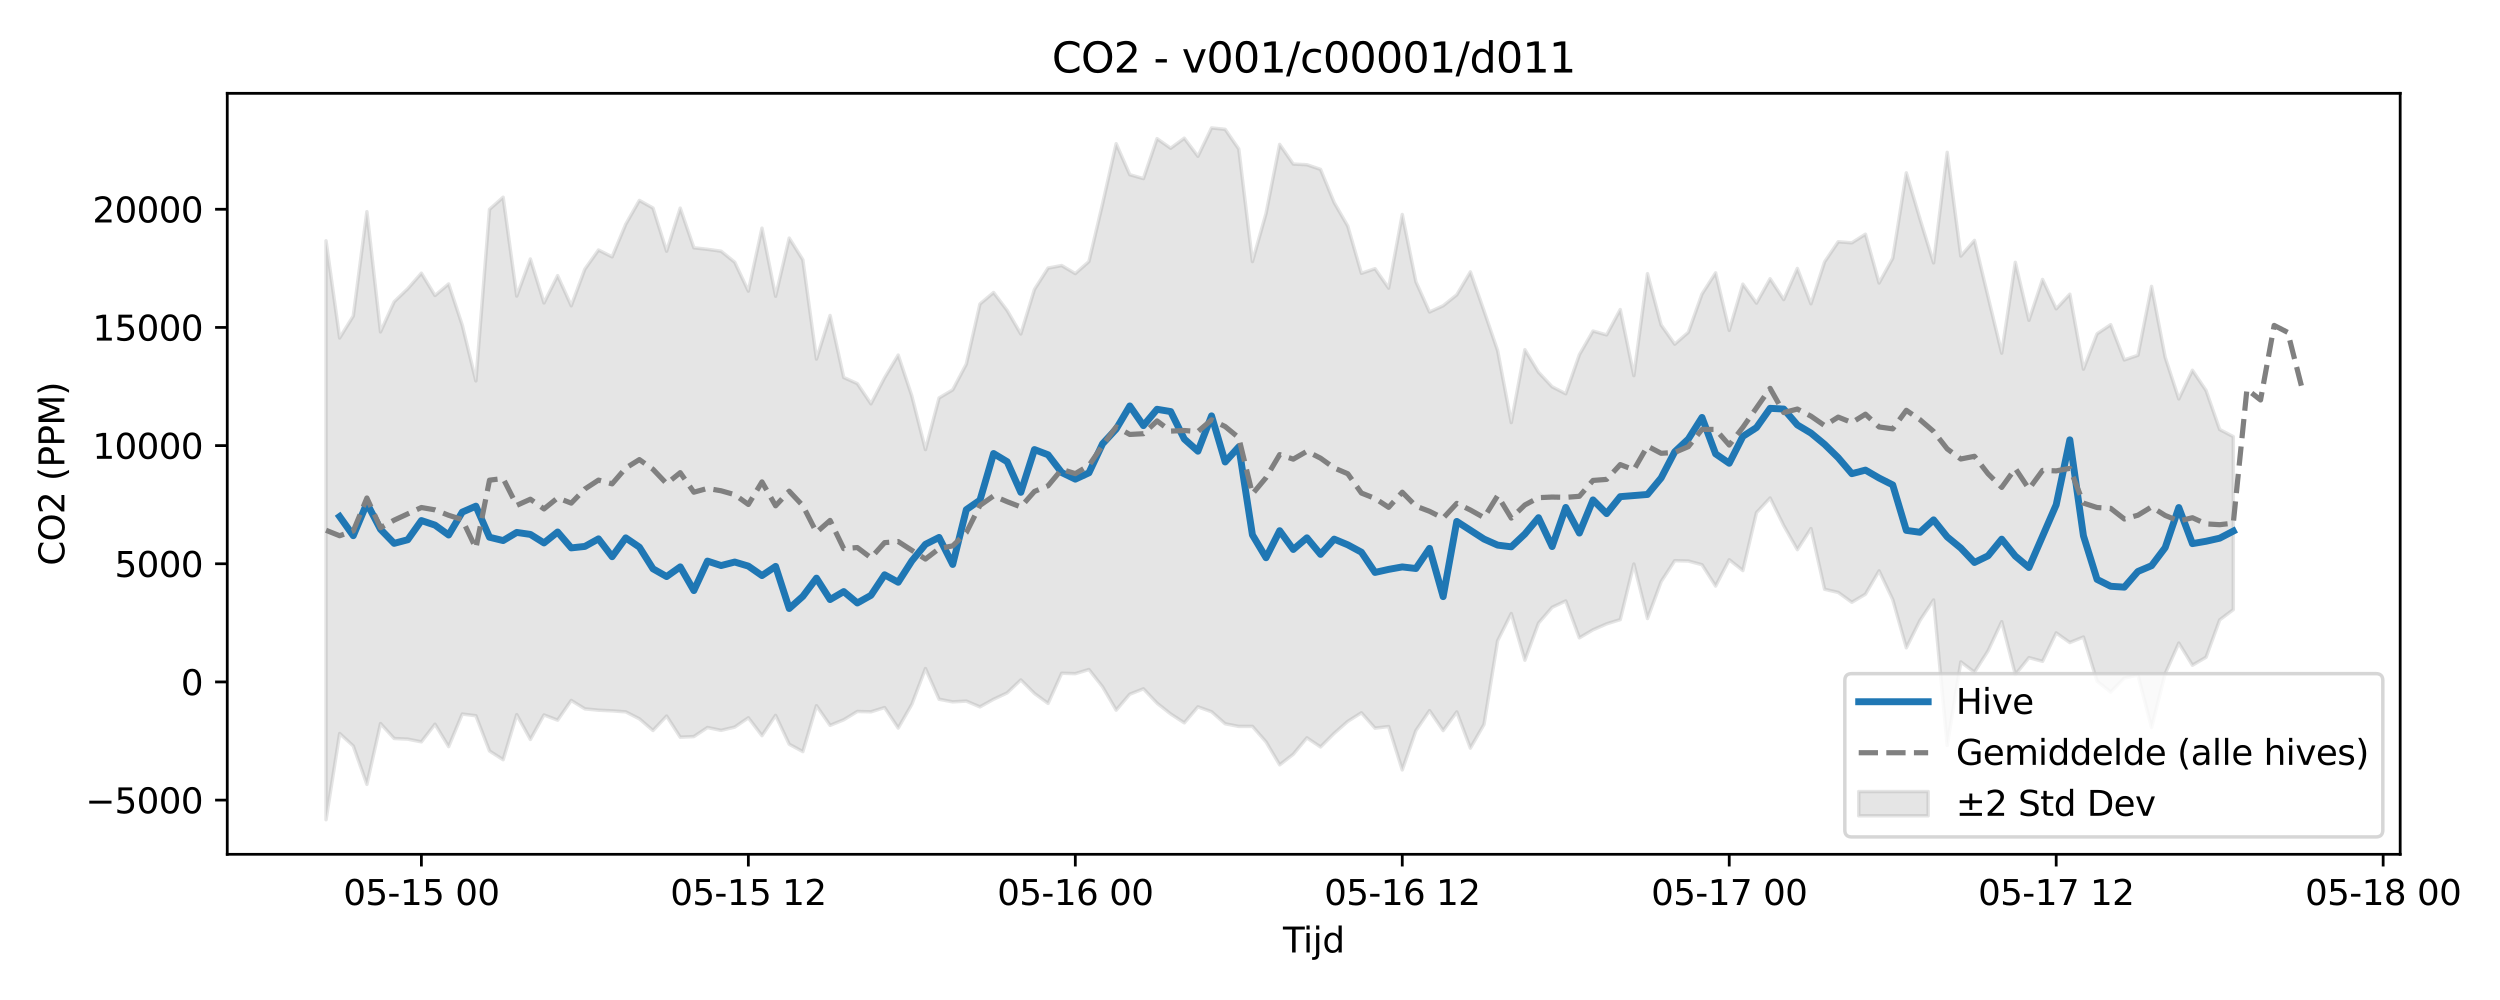 <?xml version="1.0" encoding="utf-8" standalone="no"?>
<!DOCTYPE svg PUBLIC "-//W3C//DTD SVG 1.1//EN"
  "http://www.w3.org/Graphics/SVG/1.1/DTD/svg11.dtd">
<svg xmlns:xlink="http://www.w3.org/1999/xlink" width="720pt" height="288pt" viewBox="0 0 720 288" xmlns="http://www.w3.org/2000/svg" version="1.1">
 <defs>
  <style type="text/css">*{stroke-linejoin: round; stroke-linecap: butt}</style>
 </defs>
 <g id="figure_1">
  <g id="patch_1">
   <path d="M 0 288 
L 720 288 
L 720 0 
L 0 0 
z
" style="fill: #ffffff"/>
  </g>
  <g id="axes_1">
   <g id="patch_2">
    <path d="M 65.45 246.04 
L 691.253 246.04 
L 691.253 26.88 
L 65.45 26.88 
z
" style="fill: #ffffff"/>
   </g>
   <g id="FillBetweenPolyCollection_1">
    <defs>
     <path id="m5f3530e01b" d="M 93.896 -218.647 
L 93.896 -51.922 
L 97.819 -76.752 
L 101.743 -73.153 
L 105.666 -62.104 
L 109.59 -79.614 
L 113.513 -75.309 
L 117.437 -75.124 
L 121.36 -74.349 
L 125.284 -79.424 
L 129.207 -72.973 
L 133.131 -82.354 
L 137.054 -81.864 
L 140.978 -71.715 
L 144.901 -69.196 
L 148.825 -82.19 
L 152.749 -75.038 
L 156.672 -82.095 
L 160.596 -80.594 
L 164.519 -86.267 
L 168.443 -83.85 
L 172.366 -83.462 
L 176.29 -83.27 
L 180.213 -82.983 
L 184.137 -80.987 
L 188.06 -77.612 
L 191.984 -81.775 
L 195.907 -75.688 
L 199.831 -75.859 
L 203.754 -78.47 
L 207.678 -77.651 
L 211.601 -78.596 
L 215.525 -81.281 
L 219.449 -76.129 
L 223.372 -81.973 
L 227.296 -73.656 
L 231.219 -71.536 
L 235.143 -84.754 
L 239.066 -79.095 
L 242.99 -80.698 
L 246.913 -83.096 
L 250.837 -82.997 
L 254.76 -84.225 
L 258.684 -78.32 
L 262.607 -85.144 
L 266.531 -95.458 
L 270.454 -86.614 
L 274.378 -85.865 
L 278.302 -86.078 
L 282.225 -84.415 
L 286.149 -86.606 
L 290.072 -88.446 
L 293.996 -92.186 
L 297.919 -88.295 
L 301.843 -85.411 
L 305.766 -94.104 
L 309.69 -93.986 
L 313.613 -95.178 
L 317.537 -90.198 
L 321.46 -83.48 
L 325.384 -88.072 
L 329.307 -89.616 
L 333.231 -85.478 
L 337.154 -82.376 
L 341.078 -79.823 
L 345.002 -84.433 
L 348.925 -83.02 
L 352.849 -79.554 
L 356.772 -78.789 
L 360.696 -78.806 
L 364.619 -74.332 
L 368.543 -67.721 
L 372.466 -70.778 
L 376.39 -75.504 
L 380.313 -72.878 
L 384.237 -76.795 
L 388.16 -80.245 
L 392.084 -82.718 
L 396.007 -78.289 
L 399.931 -78.759 
L 403.854 -66.265 
L 407.778 -77.582 
L 411.702 -83.349 
L 415.625 -77.594 
L 419.549 -82.961 
L 423.472 -72.544 
L 427.396 -79.373 
L 431.319 -103.471 
L 435.243 -111.303 
L 439.166 -97.856 
L 443.09 -108.541 
L 447.013 -113.083 
L 450.937 -114.931 
L 454.86 -104.299 
L 458.784 -106.612 
L 462.707 -108.327 
L 466.631 -109.554 
L 470.554 -125.565 
L 474.478 -109.863 
L 478.402 -120.48 
L 482.325 -126.525 
L 486.249 -126.419 
L 490.172 -125.355 
L 494.096 -119.22 
L 498.019 -126.798 
L 501.943 -123.681 
L 505.866 -140.369 
L 509.79 -144.576 
L 513.713 -136.629 
L 517.637 -129.693 
L 521.56 -135.785 
L 525.484 -118.289 
L 529.407 -117.379 
L 533.331 -114.542 
L 537.254 -116.88 
L 541.178 -123.589 
L 545.102 -115.345 
L 549.025 -101.439 
L 552.949 -109.302 
L 556.872 -115.214 
L 560.796 -73.322 
L 564.719 -97.363 
L 568.643 -94.41 
L 572.566 -100.572 
L 576.49 -108.96 
L 580.413 -93.727 
L 584.337 -98.603 
L 588.26 -97.535 
L 592.184 -105.723 
L 596.107 -102.945 
L 600.031 -104.54 
L 603.954 -91.805 
L 607.878 -88.694 
L 611.802 -92.72 
L 615.725 -93.569 
L 619.649 -78.494 
L 623.572 -93.988 
L 627.496 -102.79 
L 631.419 -96.425 
L 635.343 -98.712 
L 639.266 -109.47 
L 643.19 -112.422 
L 643.19 -162.247 
L 643.19 -162.247 
L 639.266 -164.308 
L 635.343 -175.538 
L 631.419 -181.36 
L 627.496 -173.107 
L 623.572 -185.109 
L 619.649 -205.524 
L 615.725 -185.679 
L 611.802 -184.342 
L 607.878 -194.493 
L 603.954 -191.862 
L 600.031 -181.679 
L 596.107 -203.272 
L 592.184 -199.055 
L 588.26 -207.522 
L 584.337 -195.75 
L 580.413 -212.45 
L 576.49 -186.298 
L 572.566 -202.503 
L 568.643 -218.765 
L 564.719 -214.257 
L 560.796 -244.128 
L 556.872 -212.289 
L 552.949 -224.965 
L 549.025 -238.223 
L 545.102 -213.632 
L 541.178 -206.494 
L 537.254 -220.552 
L 533.331 -218.071 
L 529.407 -218.372 
L 525.484 -212.575 
L 521.56 -200.511 
L 517.637 -210.69 
L 513.713 -201.724 
L 509.79 -207.726 
L 505.866 -200.698 
L 501.943 -206.166 
L 498.019 -192.853 
L 494.096 -209.421 
L 490.172 -203.313 
L 486.249 -192.31 
L 482.325 -188.876 
L 478.402 -194.425 
L 474.478 -209.178 
L 470.554 -179.823 
L 466.631 -198.85 
L 462.707 -191.548 
L 458.784 -192.663 
L 454.86 -185.832 
L 450.937 -174.601 
L 447.013 -176.614 
L 443.09 -180.807 
L 439.166 -187.29 
L 435.243 -166.284 
L 431.319 -187.024 
L 427.396 -198.464 
L 423.472 -209.694 
L 419.549 -203.091 
L 415.625 -199.945 
L 411.702 -198.146 
L 407.778 -206.887 
L 403.854 -226.224 
L 399.931 -205.02 
L 396.007 -210.617 
L 392.084 -209.29 
L 388.16 -222.876 
L 384.237 -229.679 
L 380.313 -239.221 
L 376.39 -240.557 
L 372.466 -240.753 
L 368.543 -246.415 
L 364.619 -226.528 
L 360.696 -212.669 
L 356.772 -245.075 
L 352.849 -250.756 
L 348.925 -251.158 
L 345.002 -242.991 
L 341.078 -248.206 
L 337.154 -245.309 
L 333.231 -248.068 
L 329.307 -236.569 
L 325.384 -237.686 
L 321.46 -246.604 
L 317.537 -229.282 
L 313.613 -212.685 
L 309.69 -209.211 
L 305.766 -211.528 
L 301.843 -210.791 
L 297.919 -204.635 
L 293.996 -191.815 
L 290.072 -198.577 
L 286.149 -203.762 
L 282.225 -200.449 
L 278.302 -183.15 
L 274.378 -175.718 
L 270.454 -173.388 
L 266.531 -158.525 
L 262.607 -173.959 
L 258.684 -185.743 
L 254.76 -179.217 
L 250.837 -171.702 
L 246.913 -177.522 
L 242.99 -179.292 
L 239.066 -197.144 
L 235.143 -184.589 
L 231.219 -213.181 
L 227.296 -219.426 
L 223.372 -202.687 
L 219.449 -222.291 
L 215.525 -204.162 
L 211.601 -212.485 
L 207.678 -215.657 
L 203.754 -216.204 
L 199.831 -216.637 
L 195.907 -228.061 
L 191.984 -215.655 
L 188.06 -228.087 
L 184.137 -230.282 
L 180.213 -223.42 
L 176.29 -214.032 
L 172.366 -215.999 
L 168.443 -210.492 
L 164.519 -199.937 
L 160.596 -208.619 
L 156.672 -200.762 
L 152.749 -213.416 
L 148.825 -202.733 
L 144.901 -231.192 
L 140.978 -227.707 
L 137.054 -178.292 
L 133.131 -194.349 
L 129.207 -206.225 
L 125.284 -202.89 
L 121.36 -209.325 
L 117.437 -204.852 
L 113.513 -201.087 
L 109.59 -192.409 
L 105.666 -227.043 
L 101.743 -197.002 
L 97.819 -190.664 
L 93.896 -218.647 
z
" style="stroke: #808080; stroke-opacity: 0.2"/>
    </defs>
    <g clip-path="url(#pdb585083f5)">
     <use xlink:href="#m5f3530e01b" x="0" y="288" style="fill: #808080; fill-opacity: 0.2; stroke: #808080; stroke-opacity: 0.2"/>
    </g>
   </g>
   <g id="matplotlib.axis_1">
    <g id="xtick_1">
     <g id="line2d_1">
      <defs>
       <path id="m4d4ff63fe5" d="M 0 0 
L 0 3.5 
" style="stroke: #000000; stroke-width: 0.8"/>
      </defs>
      <g>
       <use xlink:href="#m4d4ff63fe5" x="121.36" y="246.04" style="stroke: #000000; stroke-width: 0.8"/>
      </g>
     </g>
     <g id="text_1">
      <!-- 05-15 00 -->
      <g transform="translate(98.88 260.638) scale(0.1 -0.1)">
       <defs>
        <path id="DejaVuSans-30" d="M 2034 4250 
Q 1547 4250 1301 3770 
Q 1056 3291 1056 2328 
Q 1056 1369 1301 889 
Q 1547 409 2034 409 
Q 2525 409 2770 889 
Q 3016 1369 3016 2328 
Q 3016 3291 2770 3770 
Q 2525 4250 2034 4250 
z
M 2034 4750 
Q 2819 4750 3233 4129 
Q 3647 3509 3647 2328 
Q 3647 1150 3233 529 
Q 2819 -91 2034 -91 
Q 1250 -91 836 529 
Q 422 1150 422 2328 
Q 422 3509 836 4129 
Q 1250 4750 2034 4750 
z
" transform="scale(0.016)"/>
        <path id="DejaVuSans-35" d="M 691 4666 
L 3169 4666 
L 3169 4134 
L 1269 4134 
L 1269 2991 
Q 1406 3038 1543 3061 
Q 1681 3084 1819 3084 
Q 2600 3084 3056 2656 
Q 3513 2228 3513 1497 
Q 3513 744 3044 326 
Q 2575 -91 1722 -91 
Q 1428 -91 1123 -41 
Q 819 9 494 109 
L 494 744 
Q 775 591 1075 516 
Q 1375 441 1709 441 
Q 2250 441 2565 725 
Q 2881 1009 2881 1497 
Q 2881 1984 2565 2268 
Q 2250 2553 1709 2553 
Q 1456 2553 1204 2497 
Q 953 2441 691 2322 
L 691 4666 
z
" transform="scale(0.016)"/>
        <path id="DejaVuSans-2d" d="M 313 2009 
L 1997 2009 
L 1997 1497 
L 313 1497 
L 313 2009 
z
" transform="scale(0.016)"/>
        <path id="DejaVuSans-31" d="M 794 531 
L 1825 531 
L 1825 4091 
L 703 3866 
L 703 4441 
L 1819 4666 
L 2450 4666 
L 2450 531 
L 3481 531 
L 3481 0 
L 794 0 
L 794 531 
z
" transform="scale(0.016)"/>
        <path id="DejaVuSans-20" transform="scale(0.016)"/>
       </defs>
       <use xlink:href="#DejaVuSans-30"/>
       <use xlink:href="#DejaVuSans-35" transform="translate(63.623 0)"/>
       <use xlink:href="#DejaVuSans-2d" transform="translate(127.246 0)"/>
       <use xlink:href="#DejaVuSans-31" transform="translate(163.33 0)"/>
       <use xlink:href="#DejaVuSans-35" transform="translate(226.953 0)"/>
       <use xlink:href="#DejaVuSans-20" transform="translate(290.576 0)"/>
       <use xlink:href="#DejaVuSans-30" transform="translate(322.363 0)"/>
       <use xlink:href="#DejaVuSans-30" transform="translate(385.986 0)"/>
      </g>
     </g>
    </g>
    <g id="xtick_2">
     <g id="line2d_2">
      <g>
       <use xlink:href="#m4d4ff63fe5" x="215.525" y="246.04" style="stroke: #000000; stroke-width: 0.8"/>
      </g>
     </g>
     <g id="text_2">
      <!-- 05-15 12 -->
      <g transform="translate(193.045 260.638) scale(0.1 -0.1)">
       <defs>
        <path id="DejaVuSans-32" d="M 1228 531 
L 3431 531 
L 3431 0 
L 469 0 
L 469 531 
Q 828 903 1448 1529 
Q 2069 2156 2228 2338 
Q 2531 2678 2651 2914 
Q 2772 3150 2772 3378 
Q 2772 3750 2511 3984 
Q 2250 4219 1831 4219 
Q 1534 4219 1204 4116 
Q 875 4013 500 3803 
L 500 4441 
Q 881 4594 1212 4672 
Q 1544 4750 1819 4750 
Q 2544 4750 2975 4387 
Q 3406 4025 3406 3419 
Q 3406 3131 3298 2873 
Q 3191 2616 2906 2266 
Q 2828 2175 2409 1742 
Q 1991 1309 1228 531 
z
" transform="scale(0.016)"/>
       </defs>
       <use xlink:href="#DejaVuSans-30"/>
       <use xlink:href="#DejaVuSans-35" transform="translate(63.623 0)"/>
       <use xlink:href="#DejaVuSans-2d" transform="translate(127.246 0)"/>
       <use xlink:href="#DejaVuSans-31" transform="translate(163.33 0)"/>
       <use xlink:href="#DejaVuSans-35" transform="translate(226.953 0)"/>
       <use xlink:href="#DejaVuSans-20" transform="translate(290.576 0)"/>
       <use xlink:href="#DejaVuSans-31" transform="translate(322.363 0)"/>
       <use xlink:href="#DejaVuSans-32" transform="translate(385.986 0)"/>
      </g>
     </g>
    </g>
    <g id="xtick_3">
     <g id="line2d_3">
      <g>
       <use xlink:href="#m4d4ff63fe5" x="309.69" y="246.04" style="stroke: #000000; stroke-width: 0.8"/>
      </g>
     </g>
     <g id="text_3">
      <!-- 05-16 00 -->
      <g transform="translate(287.209 260.638) scale(0.1 -0.1)">
       <defs>
        <path id="DejaVuSans-36" d="M 2113 2584 
Q 1688 2584 1439 2293 
Q 1191 2003 1191 1497 
Q 1191 994 1439 701 
Q 1688 409 2113 409 
Q 2538 409 2786 701 
Q 3034 994 3034 1497 
Q 3034 2003 2786 2293 
Q 2538 2584 2113 2584 
z
M 3366 4563 
L 3366 3988 
Q 3128 4100 2886 4159 
Q 2644 4219 2406 4219 
Q 1781 4219 1451 3797 
Q 1122 3375 1075 2522 
Q 1259 2794 1537 2939 
Q 1816 3084 2150 3084 
Q 2853 3084 3261 2657 
Q 3669 2231 3669 1497 
Q 3669 778 3244 343 
Q 2819 -91 2113 -91 
Q 1303 -91 875 529 
Q 447 1150 447 2328 
Q 447 3434 972 4092 
Q 1497 4750 2381 4750 
Q 2619 4750 2861 4703 
Q 3103 4656 3366 4563 
z
" transform="scale(0.016)"/>
       </defs>
       <use xlink:href="#DejaVuSans-30"/>
       <use xlink:href="#DejaVuSans-35" transform="translate(63.623 0)"/>
       <use xlink:href="#DejaVuSans-2d" transform="translate(127.246 0)"/>
       <use xlink:href="#DejaVuSans-31" transform="translate(163.33 0)"/>
       <use xlink:href="#DejaVuSans-36" transform="translate(226.953 0)"/>
       <use xlink:href="#DejaVuSans-20" transform="translate(290.576 0)"/>
       <use xlink:href="#DejaVuSans-30" transform="translate(322.363 0)"/>
       <use xlink:href="#DejaVuSans-30" transform="translate(385.986 0)"/>
      </g>
     </g>
    </g>
    <g id="xtick_4">
     <g id="line2d_4">
      <g>
       <use xlink:href="#m4d4ff63fe5" x="403.854" y="246.04" style="stroke: #000000; stroke-width: 0.8"/>
      </g>
     </g>
     <g id="text_4">
      <!-- 05-16 12 -->
      <g transform="translate(381.374 260.638) scale(0.1 -0.1)">
       <use xlink:href="#DejaVuSans-30"/>
       <use xlink:href="#DejaVuSans-35" transform="translate(63.623 0)"/>
       <use xlink:href="#DejaVuSans-2d" transform="translate(127.246 0)"/>
       <use xlink:href="#DejaVuSans-31" transform="translate(163.33 0)"/>
       <use xlink:href="#DejaVuSans-36" transform="translate(226.953 0)"/>
       <use xlink:href="#DejaVuSans-20" transform="translate(290.576 0)"/>
       <use xlink:href="#DejaVuSans-31" transform="translate(322.363 0)"/>
       <use xlink:href="#DejaVuSans-32" transform="translate(385.986 0)"/>
      </g>
     </g>
    </g>
    <g id="xtick_5">
     <g id="line2d_5">
      <g>
       <use xlink:href="#m4d4ff63fe5" x="498.019" y="246.04" style="stroke: #000000; stroke-width: 0.8"/>
      </g>
     </g>
     <g id="text_5">
      <!-- 05-17 00 -->
      <g transform="translate(475.539 260.638) scale(0.1 -0.1)">
       <defs>
        <path id="DejaVuSans-37" d="M 525 4666 
L 3525 4666 
L 3525 4397 
L 1831 0 
L 1172 0 
L 2766 4134 
L 525 4134 
L 525 4666 
z
" transform="scale(0.016)"/>
       </defs>
       <use xlink:href="#DejaVuSans-30"/>
       <use xlink:href="#DejaVuSans-35" transform="translate(63.623 0)"/>
       <use xlink:href="#DejaVuSans-2d" transform="translate(127.246 0)"/>
       <use xlink:href="#DejaVuSans-31" transform="translate(163.33 0)"/>
       <use xlink:href="#DejaVuSans-37" transform="translate(226.953 0)"/>
       <use xlink:href="#DejaVuSans-20" transform="translate(290.576 0)"/>
       <use xlink:href="#DejaVuSans-30" transform="translate(322.363 0)"/>
       <use xlink:href="#DejaVuSans-30" transform="translate(385.986 0)"/>
      </g>
     </g>
    </g>
    <g id="xtick_6">
     <g id="line2d_6">
      <g>
       <use xlink:href="#m4d4ff63fe5" x="592.184" y="246.04" style="stroke: #000000; stroke-width: 0.8"/>
      </g>
     </g>
     <g id="text_6">
      <!-- 05-17 12 -->
      <g transform="translate(569.703 260.638) scale(0.1 -0.1)">
       <use xlink:href="#DejaVuSans-30"/>
       <use xlink:href="#DejaVuSans-35" transform="translate(63.623 0)"/>
       <use xlink:href="#DejaVuSans-2d" transform="translate(127.246 0)"/>
       <use xlink:href="#DejaVuSans-31" transform="translate(163.33 0)"/>
       <use xlink:href="#DejaVuSans-37" transform="translate(226.953 0)"/>
       <use xlink:href="#DejaVuSans-20" transform="translate(290.576 0)"/>
       <use xlink:href="#DejaVuSans-31" transform="translate(322.363 0)"/>
       <use xlink:href="#DejaVuSans-32" transform="translate(385.986 0)"/>
      </g>
     </g>
    </g>
    <g id="xtick_7">
     <g id="line2d_7">
      <g>
       <use xlink:href="#m4d4ff63fe5" x="686.349" y="246.04" style="stroke: #000000; stroke-width: 0.8"/>
      </g>
     </g>
     <g id="text_7">
      <!-- 05-18 00 -->
      <g transform="translate(663.868 260.638) scale(0.1 -0.1)">
       <defs>
        <path id="DejaVuSans-38" d="M 2034 2216 
Q 1584 2216 1326 1975 
Q 1069 1734 1069 1313 
Q 1069 891 1326 650 
Q 1584 409 2034 409 
Q 2484 409 2743 651 
Q 3003 894 3003 1313 
Q 3003 1734 2745 1975 
Q 2488 2216 2034 2216 
z
M 1403 2484 
Q 997 2584 770 2862 
Q 544 3141 544 3541 
Q 544 4100 942 4425 
Q 1341 4750 2034 4750 
Q 2731 4750 3128 4425 
Q 3525 4100 3525 3541 
Q 3525 3141 3298 2862 
Q 3072 2584 2669 2484 
Q 3125 2378 3379 2068 
Q 3634 1759 3634 1313 
Q 3634 634 3220 271 
Q 2806 -91 2034 -91 
Q 1263 -91 848 271 
Q 434 634 434 1313 
Q 434 1759 690 2068 
Q 947 2378 1403 2484 
z
M 1172 3481 
Q 1172 3119 1398 2916 
Q 1625 2713 2034 2713 
Q 2441 2713 2670 2916 
Q 2900 3119 2900 3481 
Q 2900 3844 2670 4047 
Q 2441 4250 2034 4250 
Q 1625 4250 1398 4047 
Q 1172 3844 1172 3481 
z
" transform="scale(0.016)"/>
       </defs>
       <use xlink:href="#DejaVuSans-30"/>
       <use xlink:href="#DejaVuSans-35" transform="translate(63.623 0)"/>
       <use xlink:href="#DejaVuSans-2d" transform="translate(127.246 0)"/>
       <use xlink:href="#DejaVuSans-31" transform="translate(163.33 0)"/>
       <use xlink:href="#DejaVuSans-38" transform="translate(226.953 0)"/>
       <use xlink:href="#DejaVuSans-20" transform="translate(290.576 0)"/>
       <use xlink:href="#DejaVuSans-30" transform="translate(322.363 0)"/>
       <use xlink:href="#DejaVuSans-30" transform="translate(385.986 0)"/>
      </g>
     </g>
    </g>
    <g id="text_8">
     <!-- Tijd -->
     <g transform="translate(369.502 274.317) scale(0.1 -0.1)">
      <defs>
       <path id="DejaVuSans-54" d="M -19 4666 
L 3928 4666 
L 3928 4134 
L 2272 4134 
L 2272 0 
L 1638 0 
L 1638 4134 
L -19 4134 
L -19 4666 
z
" transform="scale(0.016)"/>
       <path id="DejaVuSans-69" d="M 603 3500 
L 1178 3500 
L 1178 0 
L 603 0 
L 603 3500 
z
M 603 4863 
L 1178 4863 
L 1178 4134 
L 603 4134 
L 603 4863 
z
" transform="scale(0.016)"/>
       <path id="DejaVuSans-6a" d="M 603 3500 
L 1178 3500 
L 1178 -63 
Q 1178 -731 923 -1031 
Q 669 -1331 103 -1331 
L -116 -1331 
L -116 -844 
L 38 -844 
Q 366 -844 484 -692 
Q 603 -541 603 -63 
L 603 3500 
z
M 603 4863 
L 1178 4863 
L 1178 4134 
L 603 4134 
L 603 4863 
z
" transform="scale(0.016)"/>
       <path id="DejaVuSans-64" d="M 2906 2969 
L 2906 4863 
L 3481 4863 
L 3481 0 
L 2906 0 
L 2906 525 
Q 2725 213 2448 61 
Q 2172 -91 1784 -91 
Q 1150 -91 751 415 
Q 353 922 353 1747 
Q 353 2572 751 3078 
Q 1150 3584 1784 3584 
Q 2172 3584 2448 3432 
Q 2725 3281 2906 2969 
z
M 947 1747 
Q 947 1113 1208 752 
Q 1469 391 1925 391 
Q 2381 391 2643 752 
Q 2906 1113 2906 1747 
Q 2906 2381 2643 2742 
Q 2381 3103 1925 3103 
Q 1469 3103 1208 2742 
Q 947 2381 947 1747 
z
" transform="scale(0.016)"/>
      </defs>
      <use xlink:href="#DejaVuSans-54"/>
      <use xlink:href="#DejaVuSans-69" transform="translate(57.959 0)"/>
      <use xlink:href="#DejaVuSans-6a" transform="translate(85.742 0)"/>
      <use xlink:href="#DejaVuSans-64" transform="translate(113.525 0)"/>
     </g>
    </g>
   </g>
   <g id="matplotlib.axis_2">
    <g id="ytick_1">
     <g id="line2d_8">
      <defs>
       <path id="m75cabe99b7" d="M 0 0 
L -3.5 0 
" style="stroke: #000000; stroke-width: 0.8"/>
      </defs>
      <g>
       <use xlink:href="#m75cabe99b7" x="65.45" y="230.428" style="stroke: #000000; stroke-width: 0.8"/>
      </g>
     </g>
     <g id="text_9">
      <!-- −5000 -->
      <g transform="translate(24.62 234.228) scale(0.1 -0.1)">
       <defs>
        <path id="DejaVuSans-2212" d="M 678 2272 
L 4684 2272 
L 4684 1741 
L 678 1741 
L 678 2272 
z
" transform="scale(0.016)"/>
       </defs>
       <use xlink:href="#DejaVuSans-2212"/>
       <use xlink:href="#DejaVuSans-35" transform="translate(83.789 0)"/>
       <use xlink:href="#DejaVuSans-30" transform="translate(147.412 0)"/>
       <use xlink:href="#DejaVuSans-30" transform="translate(211.035 0)"/>
       <use xlink:href="#DejaVuSans-30" transform="translate(274.658 0)"/>
      </g>
     </g>
    </g>
    <g id="ytick_2">
     <g id="line2d_9">
      <g>
       <use xlink:href="#m75cabe99b7" x="65.45" y="196.396" style="stroke: #000000; stroke-width: 0.8"/>
      </g>
     </g>
     <g id="text_10">
      <!-- 0 -->
      <g transform="translate(52.087 200.195) scale(0.1 -0.1)">
       <use xlink:href="#DejaVuSans-30"/>
      </g>
     </g>
    </g>
    <g id="ytick_3">
     <g id="line2d_10">
      <g>
       <use xlink:href="#m75cabe99b7" x="65.45" y="162.364" style="stroke: #000000; stroke-width: 0.8"/>
      </g>
     </g>
     <g id="text_11">
      <!-- 5000 -->
      <g transform="translate(33 166.163) scale(0.1 -0.1)">
       <use xlink:href="#DejaVuSans-35"/>
       <use xlink:href="#DejaVuSans-30" transform="translate(63.623 0)"/>
       <use xlink:href="#DejaVuSans-30" transform="translate(127.246 0)"/>
       <use xlink:href="#DejaVuSans-30" transform="translate(190.869 0)"/>
      </g>
     </g>
    </g>
    <g id="ytick_4">
     <g id="line2d_11">
      <g>
       <use xlink:href="#m75cabe99b7" x="65.45" y="128.331" style="stroke: #000000; stroke-width: 0.8"/>
      </g>
     </g>
     <g id="text_12">
      <!-- 10000 -->
      <g transform="translate(26.637 132.13) scale(0.1 -0.1)">
       <use xlink:href="#DejaVuSans-31"/>
       <use xlink:href="#DejaVuSans-30" transform="translate(63.623 0)"/>
       <use xlink:href="#DejaVuSans-30" transform="translate(127.246 0)"/>
       <use xlink:href="#DejaVuSans-30" transform="translate(190.869 0)"/>
       <use xlink:href="#DejaVuSans-30" transform="translate(254.492 0)"/>
      </g>
     </g>
    </g>
    <g id="ytick_5">
     <g id="line2d_12">
      <g>
       <use xlink:href="#m75cabe99b7" x="65.45" y="94.299" style="stroke: #000000; stroke-width: 0.8"/>
      </g>
     </g>
     <g id="text_13">
      <!-- 15000 -->
      <g transform="translate(26.637 98.098) scale(0.1 -0.1)">
       <use xlink:href="#DejaVuSans-31"/>
       <use xlink:href="#DejaVuSans-35" transform="translate(63.623 0)"/>
       <use xlink:href="#DejaVuSans-30" transform="translate(127.246 0)"/>
       <use xlink:href="#DejaVuSans-30" transform="translate(190.869 0)"/>
       <use xlink:href="#DejaVuSans-30" transform="translate(254.492 0)"/>
      </g>
     </g>
    </g>
    <g id="ytick_6">
     <g id="line2d_13">
      <g>
       <use xlink:href="#m75cabe99b7" x="65.45" y="60.266" style="stroke: #000000; stroke-width: 0.8"/>
      </g>
     </g>
     <g id="text_14">
      <!-- 20000 -->
      <g transform="translate(26.637 64.065) scale(0.1 -0.1)">
       <use xlink:href="#DejaVuSans-32"/>
       <use xlink:href="#DejaVuSans-30" transform="translate(63.623 0)"/>
       <use xlink:href="#DejaVuSans-30" transform="translate(127.246 0)"/>
       <use xlink:href="#DejaVuSans-30" transform="translate(190.869 0)"/>
       <use xlink:href="#DejaVuSans-30" transform="translate(254.492 0)"/>
      </g>
     </g>
    </g>
    <g id="text_15">
     <!-- CO2 (PPM) -->
     <g transform="translate(18.541 162.903) rotate(-90) scale(0.1 -0.1)">
      <defs>
       <path id="DejaVuSans-43" d="M 4122 4306 
L 4122 3641 
Q 3803 3938 3442 4084 
Q 3081 4231 2675 4231 
Q 1875 4231 1450 3742 
Q 1025 3253 1025 2328 
Q 1025 1406 1450 917 
Q 1875 428 2675 428 
Q 3081 428 3442 575 
Q 3803 722 4122 1019 
L 4122 359 
Q 3791 134 3420 21 
Q 3050 -91 2638 -91 
Q 1578 -91 968 557 
Q 359 1206 359 2328 
Q 359 3453 968 4101 
Q 1578 4750 2638 4750 
Q 3056 4750 3426 4639 
Q 3797 4528 4122 4306 
z
" transform="scale(0.016)"/>
       <path id="DejaVuSans-4f" d="M 2522 4238 
Q 1834 4238 1429 3725 
Q 1025 3213 1025 2328 
Q 1025 1447 1429 934 
Q 1834 422 2522 422 
Q 3209 422 3611 934 
Q 4013 1447 4013 2328 
Q 4013 3213 3611 3725 
Q 3209 4238 2522 4238 
z
M 2522 4750 
Q 3503 4750 4090 4092 
Q 4678 3434 4678 2328 
Q 4678 1225 4090 567 
Q 3503 -91 2522 -91 
Q 1538 -91 948 565 
Q 359 1222 359 2328 
Q 359 3434 948 4092 
Q 1538 4750 2522 4750 
z
" transform="scale(0.016)"/>
       <path id="DejaVuSans-28" d="M 1984 4856 
Q 1566 4138 1362 3434 
Q 1159 2731 1159 2009 
Q 1159 1288 1364 580 
Q 1569 -128 1984 -844 
L 1484 -844 
Q 1016 -109 783 600 
Q 550 1309 550 2009 
Q 550 2706 781 3412 
Q 1013 4119 1484 4856 
L 1984 4856 
z
" transform="scale(0.016)"/>
       <path id="DejaVuSans-50" d="M 1259 4147 
L 1259 2394 
L 2053 2394 
Q 2494 2394 2734 2622 
Q 2975 2850 2975 3272 
Q 2975 3691 2734 3919 
Q 2494 4147 2053 4147 
L 1259 4147 
z
M 628 4666 
L 2053 4666 
Q 2838 4666 3239 4311 
Q 3641 3956 3641 3272 
Q 3641 2581 3239 2228 
Q 2838 1875 2053 1875 
L 1259 1875 
L 1259 0 
L 628 0 
L 628 4666 
z
" transform="scale(0.016)"/>
       <path id="DejaVuSans-4d" d="M 628 4666 
L 1569 4666 
L 2759 1491 
L 3956 4666 
L 4897 4666 
L 4897 0 
L 4281 0 
L 4281 4097 
L 3078 897 
L 2444 897 
L 1241 4097 
L 1241 0 
L 628 0 
L 628 4666 
z
" transform="scale(0.016)"/>
       <path id="DejaVuSans-29" d="M 513 4856 
L 1013 4856 
Q 1481 4119 1714 3412 
Q 1947 2706 1947 2009 
Q 1947 1309 1714 600 
Q 1481 -109 1013 -844 
L 513 -844 
Q 928 -128 1133 580 
Q 1338 1288 1338 2009 
Q 1338 2731 1133 3434 
Q 928 4138 513 4856 
z
" transform="scale(0.016)"/>
      </defs>
      <use xlink:href="#DejaVuSans-43"/>
      <use xlink:href="#DejaVuSans-4f" transform="translate(69.824 0)"/>
      <use xlink:href="#DejaVuSans-32" transform="translate(148.535 0)"/>
      <use xlink:href="#DejaVuSans-20" transform="translate(212.158 0)"/>
      <use xlink:href="#DejaVuSans-28" transform="translate(243.945 0)"/>
      <use xlink:href="#DejaVuSans-50" transform="translate(282.959 0)"/>
      <use xlink:href="#DejaVuSans-50" transform="translate(343.262 0)"/>
      <use xlink:href="#DejaVuSans-4d" transform="translate(403.564 0)"/>
      <use xlink:href="#DejaVuSans-29" transform="translate(489.844 0)"/>
     </g>
    </g>
   </g>
   <g id="line2d_14">
    <path d="M 97.819 148.769 
L 101.743 154.273 
L 105.666 144.95 
L 109.59 152.442 
L 113.513 156.485 
L 117.437 155.444 
L 121.36 149.921 
L 125.284 151.233 
L 129.207 154.08 
L 133.131 147.487 
L 137.054 145.781 
L 140.978 154.724 
L 144.901 155.682 
L 148.825 153.34 
L 152.749 153.91 
L 156.672 156.363 
L 160.596 153.222 
L 164.519 157.792 
L 168.443 157.37 
L 172.366 155.194 
L 176.29 160.328 
L 180.213 154.91 
L 184.137 157.574 
L 188.06 163.816 
L 191.984 166.049 
L 195.907 163.26 
L 199.831 170.082 
L 203.754 161.594 
L 207.678 162.876 
L 211.601 161.867 
L 215.525 163.037 
L 219.449 165.763 
L 223.372 163.126 
L 227.296 175.246 
L 231.219 171.745 
L 235.143 166.509 
L 239.066 172.669 
L 242.99 170.377 
L 246.913 173.656 
L 250.837 171.457 
L 254.76 165.539 
L 258.684 167.683 
L 262.607 161.547 
L 266.531 156.762 
L 270.454 154.781 
L 274.378 162.559 
L 278.302 146.777 
L 282.225 144.052 
L 286.149 130.616 
L 290.072 132.98 
L 293.996 141.785 
L 297.919 129.477 
L 301.843 130.977 
L 305.766 136.088 
L 309.69 137.994 
L 313.613 136.174 
L 317.537 127.807 
L 321.46 123.56 
L 325.384 116.917 
L 329.307 122.575 
L 333.231 117.874 
L 337.154 118.53 
L 341.078 126.446 
L 345.002 129.94 
L 348.925 119.775 
L 352.849 133.046 
L 356.772 128.695 
L 360.696 154.048 
L 364.619 160.621 
L 368.543 152.844 
L 372.466 158.243 
L 376.39 154.897 
L 380.313 159.655 
L 384.237 155.273 
L 388.16 156.909 
L 392.084 159.033 
L 396.007 164.859 
L 399.931 163.981 
L 403.854 163.272 
L 407.778 163.729 
L 411.702 157.937 
L 415.625 171.828 
L 419.549 150.175 
L 427.396 155.251 
L 431.319 156.993 
L 435.243 157.487 
L 439.166 153.791 
L 443.09 149.094 
L 447.013 157.408 
L 450.937 146.151 
L 454.86 153.519 
L 458.784 143.977 
L 462.707 147.92 
L 466.631 143.038 
L 474.478 142.405 
L 478.402 137.661 
L 482.325 130.117 
L 486.249 126.437 
L 490.172 120.231 
L 494.096 130.713 
L 498.019 133.416 
L 501.943 125.681 
L 505.866 123.147 
L 509.79 117.6 
L 513.713 117.808 
L 517.637 122.378 
L 521.56 124.728 
L 525.484 127.974 
L 529.407 131.819 
L 533.331 136.415 
L 537.254 135.394 
L 541.178 137.67 
L 545.102 139.654 
L 549.025 152.749 
L 552.949 153.295 
L 556.872 149.724 
L 560.796 154.628 
L 564.719 157.851 
L 568.643 161.991 
L 572.566 160.077 
L 576.49 155.285 
L 580.413 160.154 
L 584.337 163.439 
L 592.184 145.381 
L 596.107 126.677 
L 600.031 154.312 
L 603.954 166.869 
L 607.878 168.847 
L 611.802 169.1 
L 615.725 164.582 
L 619.649 162.917 
L 623.572 157.712 
L 627.496 146.178 
L 631.419 156.564 
L 635.343 155.884 
L 639.266 154.999 
L 643.19 152.96 
L 643.19 152.96 
" clip-path="url(#pdb585083f5)" style="fill: none; stroke: #1f77b4; stroke-width: 2; stroke-linecap: square"/>
   </g>
   <g id="line2d_15">
    <path d="M 93.896 152.715 
L 97.819 154.292 
L 101.743 152.923 
L 105.666 143.427 
L 109.59 151.989 
L 113.513 149.802 
L 121.36 146.163 
L 125.284 146.843 
L 129.207 148.401 
L 133.131 149.649 
L 137.054 157.922 
L 140.978 138.289 
L 144.901 137.806 
L 148.825 145.539 
L 152.749 143.773 
L 156.672 146.572 
L 160.596 143.394 
L 164.519 144.898 
L 168.443 140.829 
L 172.366 138.269 
L 176.29 139.349 
L 180.213 134.798 
L 184.137 132.365 
L 188.06 135.151 
L 191.984 139.285 
L 195.907 136.125 
L 199.831 141.752 
L 203.754 140.663 
L 207.678 141.346 
L 211.601 142.46 
L 215.525 145.278 
L 219.449 138.79 
L 223.372 145.67 
L 227.296 141.459 
L 231.219 145.641 
L 235.143 153.328 
L 239.066 149.881 
L 242.99 158.005 
L 246.913 157.691 
L 250.837 160.65 
L 254.76 156.279 
L 258.684 155.968 
L 266.531 161.009 
L 270.454 157.999 
L 274.378 157.208 
L 278.302 153.386 
L 282.225 145.568 
L 286.149 142.816 
L 290.072 144.488 
L 293.996 146 
L 297.919 141.535 
L 301.843 139.899 
L 305.766 135.184 
L 309.69 136.402 
L 313.613 134.069 
L 317.537 128.26 
L 321.46 122.958 
L 325.384 125.121 
L 329.307 124.907 
L 333.231 121.227 
L 337.154 124.157 
L 341.078 123.986 
L 345.002 124.288 
L 348.925 120.911 
L 352.849 122.845 
L 356.772 126.068 
L 360.696 142.263 
L 364.619 137.57 
L 368.543 130.932 
L 372.466 132.235 
L 376.39 129.97 
L 380.313 131.95 
L 384.237 134.763 
L 388.16 136.439 
L 392.084 141.996 
L 396.007 143.547 
L 399.931 146.11 
L 403.854 141.755 
L 407.778 145.766 
L 411.702 147.252 
L 415.625 149.231 
L 419.549 144.974 
L 423.472 146.881 
L 427.396 149.081 
L 431.319 142.752 
L 435.243 149.206 
L 439.166 145.427 
L 443.09 143.326 
L 447.013 143.152 
L 450.937 143.234 
L 454.86 142.935 
L 458.784 138.363 
L 462.707 138.063 
L 466.631 133.798 
L 470.554 135.306 
L 474.478 128.479 
L 478.402 130.547 
L 482.325 130.299 
L 486.249 128.635 
L 490.172 123.666 
L 494.096 123.68 
L 498.019 128.175 
L 501.943 123.077 
L 509.79 111.849 
L 513.713 118.823 
L 517.637 117.809 
L 521.56 119.852 
L 525.484 122.568 
L 529.407 120.124 
L 533.331 121.693 
L 537.254 119.284 
L 541.178 122.959 
L 545.102 123.512 
L 549.025 118.169 
L 552.949 120.866 
L 556.872 124.248 
L 560.796 129.275 
L 564.719 132.19 
L 568.643 131.413 
L 572.566 136.462 
L 576.49 140.371 
L 580.413 134.911 
L 584.337 140.824 
L 588.26 135.471 
L 592.184 135.611 
L 596.107 134.891 
L 600.031 144.891 
L 603.954 146.166 
L 607.878 146.406 
L 611.802 149.469 
L 615.725 148.376 
L 619.649 145.991 
L 623.572 148.451 
L 627.496 150.052 
L 631.419 149.108 
L 635.343 150.875 
L 639.266 151.111 
L 643.19 150.665 
L 647.113 112.116 
L 651.037 115.19 
L 654.96 93.725 
L 658.884 95.739 
L 662.807 111.131 
L 662.807 111.131 
" clip-path="url(#pdb585083f5)" style="fill: none; stroke-dasharray: 5.55,2.4; stroke-dashoffset: 0; stroke: #808080; stroke-width: 1.5"/>
   </g>
   <g id="patch_3">
    <path d="M 65.45 246.04 
L 65.45 26.88 
" style="fill: none; stroke: #000000; stroke-width: 0.8; stroke-linejoin: miter; stroke-linecap: square"/>
   </g>
   <g id="patch_4">
    <path d="M 691.253 246.04 
L 691.253 26.88 
" style="fill: none; stroke: #000000; stroke-width: 0.8; stroke-linejoin: miter; stroke-linecap: square"/>
   </g>
   <g id="patch_5">
    <path d="M 65.45 246.04 
L 691.253 246.04 
" style="fill: none; stroke: #000000; stroke-width: 0.8; stroke-linejoin: miter; stroke-linecap: square"/>
   </g>
   <g id="patch_6">
    <path d="M 65.45 26.88 
L 691.253 26.88 
" style="fill: none; stroke: #000000; stroke-width: 0.8; stroke-linejoin: miter; stroke-linecap: square"/>
   </g>
   <g id="text_16">
    <!-- CO2 - v001/c00001/d011 -->
    <g transform="translate(302.948 20.88) scale(0.12 -0.12)">
     <defs>
      <path id="DejaVuSans-76" d="M 191 3500 
L 800 3500 
L 1894 563 
L 2988 3500 
L 3597 3500 
L 2284 0 
L 1503 0 
L 191 3500 
z
" transform="scale(0.016)"/>
      <path id="DejaVuSans-2f" d="M 1625 4666 
L 2156 4666 
L 531 -594 
L 0 -594 
L 1625 4666 
z
" transform="scale(0.016)"/>
      <path id="DejaVuSans-63" d="M 3122 3366 
L 3122 2828 
Q 2878 2963 2633 3030 
Q 2388 3097 2138 3097 
Q 1578 3097 1268 2742 
Q 959 2388 959 1747 
Q 959 1106 1268 751 
Q 1578 397 2138 397 
Q 2388 397 2633 464 
Q 2878 531 3122 666 
L 3122 134 
Q 2881 22 2623 -34 
Q 2366 -91 2075 -91 
Q 1284 -91 818 406 
Q 353 903 353 1747 
Q 353 2603 823 3093 
Q 1294 3584 2113 3584 
Q 2378 3584 2631 3529 
Q 2884 3475 3122 3366 
z
" transform="scale(0.016)"/>
     </defs>
     <use xlink:href="#DejaVuSans-43"/>
     <use xlink:href="#DejaVuSans-4f" transform="translate(69.824 0)"/>
     <use xlink:href="#DejaVuSans-32" transform="translate(148.535 0)"/>
     <use xlink:href="#DejaVuSans-20" transform="translate(212.158 0)"/>
     <use xlink:href="#DejaVuSans-2d" transform="translate(243.945 0)"/>
     <use xlink:href="#DejaVuSans-20" transform="translate(280.029 0)"/>
     <use xlink:href="#DejaVuSans-76" transform="translate(311.816 0)"/>
     <use xlink:href="#DejaVuSans-30" transform="translate(370.996 0)"/>
     <use xlink:href="#DejaVuSans-30" transform="translate(434.619 0)"/>
     <use xlink:href="#DejaVuSans-31" transform="translate(498.242 0)"/>
     <use xlink:href="#DejaVuSans-2f" transform="translate(561.865 0)"/>
     <use xlink:href="#DejaVuSans-63" transform="translate(595.557 0)"/>
     <use xlink:href="#DejaVuSans-30" transform="translate(650.537 0)"/>
     <use xlink:href="#DejaVuSans-30" transform="translate(714.16 0)"/>
     <use xlink:href="#DejaVuSans-30" transform="translate(777.783 0)"/>
     <use xlink:href="#DejaVuSans-30" transform="translate(841.406 0)"/>
     <use xlink:href="#DejaVuSans-31" transform="translate(905.029 0)"/>
     <use xlink:href="#DejaVuSans-2f" transform="translate(968.652 0)"/>
     <use xlink:href="#DejaVuSans-64" transform="translate(1002.344 0)"/>
     <use xlink:href="#DejaVuSans-30" transform="translate(1065.82 0)"/>
     <use xlink:href="#DejaVuSans-31" transform="translate(1129.443 0)"/>
     <use xlink:href="#DejaVuSans-31" transform="translate(1193.066 0)"/>
    </g>
   </g>
   <g id="legend_1">
    <g id="patch_7">
     <path d="M 533.309 241.04 
L 684.253 241.04 
Q 686.253 241.04 686.253 239.04 
L 686.253 196.006 
Q 686.253 194.006 684.253 194.006 
L 533.309 194.006 
Q 531.309 194.006 531.309 196.006 
L 531.309 239.04 
Q 531.309 241.04 533.309 241.04 
z
" style="fill: #ffffff; opacity: 0.8; stroke: #cccccc; stroke-linejoin: miter"/>
    </g>
    <g id="line2d_16">
     <path d="M 535.309 202.104 
L 545.309 202.104 
L 555.309 202.104 
" style="fill: none; stroke: #1f77b4; stroke-width: 2; stroke-linecap: square"/>
    </g>
    <g id="text_17">
     <!-- Hive -->
     <g transform="translate(563.309 205.604) scale(0.1 -0.1)">
      <defs>
       <path id="DejaVuSans-48" d="M 628 4666 
L 1259 4666 
L 1259 2753 
L 3553 2753 
L 3553 4666 
L 4184 4666 
L 4184 0 
L 3553 0 
L 3553 2222 
L 1259 2222 
L 1259 0 
L 628 0 
L 628 4666 
z
" transform="scale(0.016)"/>
       <path id="DejaVuSans-65" d="M 3597 1894 
L 3597 1613 
L 953 1613 
Q 991 1019 1311 708 
Q 1631 397 2203 397 
Q 2534 397 2845 478 
Q 3156 559 3463 722 
L 3463 178 
Q 3153 47 2828 -22 
Q 2503 -91 2169 -91 
Q 1331 -91 842 396 
Q 353 884 353 1716 
Q 353 2575 817 3079 
Q 1281 3584 2069 3584 
Q 2775 3584 3186 3129 
Q 3597 2675 3597 1894 
z
M 3022 2063 
Q 3016 2534 2758 2815 
Q 2500 3097 2075 3097 
Q 1594 3097 1305 2825 
Q 1016 2553 972 2059 
L 3022 2063 
z
" transform="scale(0.016)"/>
      </defs>
      <use xlink:href="#DejaVuSans-48"/>
      <use xlink:href="#DejaVuSans-69" transform="translate(75.195 0)"/>
      <use xlink:href="#DejaVuSans-76" transform="translate(102.979 0)"/>
      <use xlink:href="#DejaVuSans-65" transform="translate(162.158 0)"/>
     </g>
    </g>
    <g id="line2d_17">
     <path d="M 535.309 216.782 
L 545.309 216.782 
L 555.309 216.782 
" style="fill: none; stroke-dasharray: 5.55,2.4; stroke-dashoffset: 0; stroke: #808080; stroke-width: 1.5"/>
    </g>
    <g id="text_18">
     <!-- Gemiddelde (alle hives) -->
     <g transform="translate(563.309 220.282) scale(0.1 -0.1)">
      <defs>
       <path id="DejaVuSans-47" d="M 3809 666 
L 3809 1919 
L 2778 1919 
L 2778 2438 
L 4434 2438 
L 4434 434 
Q 4069 175 3628 42 
Q 3188 -91 2688 -91 
Q 1594 -91 976 548 
Q 359 1188 359 2328 
Q 359 3472 976 4111 
Q 1594 4750 2688 4750 
Q 3144 4750 3555 4637 
Q 3966 4525 4313 4306 
L 4313 3634 
Q 3963 3931 3569 4081 
Q 3175 4231 2741 4231 
Q 1884 4231 1454 3753 
Q 1025 3275 1025 2328 
Q 1025 1384 1454 906 
Q 1884 428 2741 428 
Q 3075 428 3337 486 
Q 3600 544 3809 666 
z
" transform="scale(0.016)"/>
       <path id="DejaVuSans-6d" d="M 3328 2828 
Q 3544 3216 3844 3400 
Q 4144 3584 4550 3584 
Q 5097 3584 5394 3201 
Q 5691 2819 5691 2113 
L 5691 0 
L 5113 0 
L 5113 2094 
Q 5113 2597 4934 2840 
Q 4756 3084 4391 3084 
Q 3944 3084 3684 2787 
Q 3425 2491 3425 1978 
L 3425 0 
L 2847 0 
L 2847 2094 
Q 2847 2600 2669 2842 
Q 2491 3084 2119 3084 
Q 1678 3084 1418 2786 
Q 1159 2488 1159 1978 
L 1159 0 
L 581 0 
L 581 3500 
L 1159 3500 
L 1159 2956 
Q 1356 3278 1631 3431 
Q 1906 3584 2284 3584 
Q 2666 3584 2933 3390 
Q 3200 3197 3328 2828 
z
" transform="scale(0.016)"/>
       <path id="DejaVuSans-6c" d="M 603 4863 
L 1178 4863 
L 1178 0 
L 603 0 
L 603 4863 
z
" transform="scale(0.016)"/>
       <path id="DejaVuSans-61" d="M 2194 1759 
Q 1497 1759 1228 1600 
Q 959 1441 959 1056 
Q 959 750 1161 570 
Q 1363 391 1709 391 
Q 2188 391 2477 730 
Q 2766 1069 2766 1631 
L 2766 1759 
L 2194 1759 
z
M 3341 1997 
L 3341 0 
L 2766 0 
L 2766 531 
Q 2569 213 2275 61 
Q 1981 -91 1556 -91 
Q 1019 -91 701 211 
Q 384 513 384 1019 
Q 384 1609 779 1909 
Q 1175 2209 1959 2209 
L 2766 2209 
L 2766 2266 
Q 2766 2663 2505 2880 
Q 2244 3097 1772 3097 
Q 1472 3097 1187 3025 
Q 903 2953 641 2809 
L 641 3341 
Q 956 3463 1253 3523 
Q 1550 3584 1831 3584 
Q 2591 3584 2966 3190 
Q 3341 2797 3341 1997 
z
" transform="scale(0.016)"/>
       <path id="DejaVuSans-68" d="M 3513 2113 
L 3513 0 
L 2938 0 
L 2938 2094 
Q 2938 2591 2744 2837 
Q 2550 3084 2163 3084 
Q 1697 3084 1428 2787 
Q 1159 2491 1159 1978 
L 1159 0 
L 581 0 
L 581 4863 
L 1159 4863 
L 1159 2956 
Q 1366 3272 1645 3428 
Q 1925 3584 2291 3584 
Q 2894 3584 3203 3211 
Q 3513 2838 3513 2113 
z
" transform="scale(0.016)"/>
       <path id="DejaVuSans-73" d="M 2834 3397 
L 2834 2853 
Q 2591 2978 2328 3040 
Q 2066 3103 1784 3103 
Q 1356 3103 1142 2972 
Q 928 2841 928 2578 
Q 928 2378 1081 2264 
Q 1234 2150 1697 2047 
L 1894 2003 
Q 2506 1872 2764 1633 
Q 3022 1394 3022 966 
Q 3022 478 2636 193 
Q 2250 -91 1575 -91 
Q 1294 -91 989 -36 
Q 684 19 347 128 
L 347 722 
Q 666 556 975 473 
Q 1284 391 1588 391 
Q 1994 391 2212 530 
Q 2431 669 2431 922 
Q 2431 1156 2273 1281 
Q 2116 1406 1581 1522 
L 1381 1569 
Q 847 1681 609 1914 
Q 372 2147 372 2553 
Q 372 3047 722 3315 
Q 1072 3584 1716 3584 
Q 2034 3584 2315 3537 
Q 2597 3491 2834 3397 
z
" transform="scale(0.016)"/>
      </defs>
      <use xlink:href="#DejaVuSans-47"/>
      <use xlink:href="#DejaVuSans-65" transform="translate(77.49 0)"/>
      <use xlink:href="#DejaVuSans-6d" transform="translate(139.014 0)"/>
      <use xlink:href="#DejaVuSans-69" transform="translate(236.426 0)"/>
      <use xlink:href="#DejaVuSans-64" transform="translate(264.209 0)"/>
      <use xlink:href="#DejaVuSans-64" transform="translate(327.686 0)"/>
      <use xlink:href="#DejaVuSans-65" transform="translate(391.162 0)"/>
      <use xlink:href="#DejaVuSans-6c" transform="translate(452.686 0)"/>
      <use xlink:href="#DejaVuSans-64" transform="translate(480.469 0)"/>
      <use xlink:href="#DejaVuSans-65" transform="translate(543.945 0)"/>
      <use xlink:href="#DejaVuSans-20" transform="translate(605.469 0)"/>
      <use xlink:href="#DejaVuSans-28" transform="translate(637.256 0)"/>
      <use xlink:href="#DejaVuSans-61" transform="translate(676.27 0)"/>
      <use xlink:href="#DejaVuSans-6c" transform="translate(737.549 0)"/>
      <use xlink:href="#DejaVuSans-6c" transform="translate(765.332 0)"/>
      <use xlink:href="#DejaVuSans-65" transform="translate(793.115 0)"/>
      <use xlink:href="#DejaVuSans-20" transform="translate(854.639 0)"/>
      <use xlink:href="#DejaVuSans-68" transform="translate(886.426 0)"/>
      <use xlink:href="#DejaVuSans-69" transform="translate(949.805 0)"/>
      <use xlink:href="#DejaVuSans-76" transform="translate(977.588 0)"/>
      <use xlink:href="#DejaVuSans-65" transform="translate(1036.768 0)"/>
      <use xlink:href="#DejaVuSans-73" transform="translate(1098.291 0)"/>
      <use xlink:href="#DejaVuSans-29" transform="translate(1150.391 0)"/>
     </g>
    </g>
    <g id="patch_8">
     <path d="M 535.309 234.96 
L 555.309 234.96 
L 555.309 227.96 
L 535.309 227.96 
z
" style="fill: #808080; fill-opacity: 0.2; stroke: #808080; stroke-opacity: 0.2; stroke-linejoin: miter"/>
    </g>
    <g id="text_19">
     <!-- ±2 Std Dev -->
     <g transform="translate(563.309 234.96) scale(0.1 -0.1)">
      <defs>
       <path id="DejaVuSans-b1" d="M 2944 4013 
L 2944 2803 
L 4684 2803 
L 4684 2272 
L 2944 2272 
L 2944 1063 
L 2419 1063 
L 2419 2272 
L 678 2272 
L 678 2803 
L 2419 2803 
L 2419 4013 
L 2944 4013 
z
M 678 531 
L 4684 531 
L 4684 0 
L 678 0 
L 678 531 
z
" transform="scale(0.016)"/>
       <path id="DejaVuSans-53" d="M 3425 4513 
L 3425 3897 
Q 3066 4069 2747 4153 
Q 2428 4238 2131 4238 
Q 1616 4238 1336 4038 
Q 1056 3838 1056 3469 
Q 1056 3159 1242 3001 
Q 1428 2844 1947 2747 
L 2328 2669 
Q 3034 2534 3370 2195 
Q 3706 1856 3706 1288 
Q 3706 609 3251 259 
Q 2797 -91 1919 -91 
Q 1588 -91 1214 -16 
Q 841 59 441 206 
L 441 856 
Q 825 641 1194 531 
Q 1563 422 1919 422 
Q 2459 422 2753 634 
Q 3047 847 3047 1241 
Q 3047 1584 2836 1778 
Q 2625 1972 2144 2069 
L 1759 2144 
Q 1053 2284 737 2584 
Q 422 2884 422 3419 
Q 422 4038 858 4394 
Q 1294 4750 2059 4750 
Q 2388 4750 2728 4690 
Q 3069 4631 3425 4513 
z
" transform="scale(0.016)"/>
       <path id="DejaVuSans-74" d="M 1172 4494 
L 1172 3500 
L 2356 3500 
L 2356 3053 
L 1172 3053 
L 1172 1153 
Q 1172 725 1289 603 
Q 1406 481 1766 481 
L 2356 481 
L 2356 0 
L 1766 0 
Q 1100 0 847 248 
Q 594 497 594 1153 
L 594 3053 
L 172 3053 
L 172 3500 
L 594 3500 
L 594 4494 
L 1172 4494 
z
" transform="scale(0.016)"/>
       <path id="DejaVuSans-44" d="M 1259 4147 
L 1259 519 
L 2022 519 
Q 2988 519 3436 956 
Q 3884 1394 3884 2338 
Q 3884 3275 3436 3711 
Q 2988 4147 2022 4147 
L 1259 4147 
z
M 628 4666 
L 1925 4666 
Q 3281 4666 3915 4102 
Q 4550 3538 4550 2338 
Q 4550 1131 3912 565 
Q 3275 0 1925 0 
L 628 0 
L 628 4666 
z
" transform="scale(0.016)"/>
      </defs>
      <use xlink:href="#DejaVuSans-b1"/>
      <use xlink:href="#DejaVuSans-32" transform="translate(83.789 0)"/>
      <use xlink:href="#DejaVuSans-20" transform="translate(147.412 0)"/>
      <use xlink:href="#DejaVuSans-53" transform="translate(179.199 0)"/>
      <use xlink:href="#DejaVuSans-74" transform="translate(242.676 0)"/>
      <use xlink:href="#DejaVuSans-64" transform="translate(281.885 0)"/>
      <use xlink:href="#DejaVuSans-20" transform="translate(345.361 0)"/>
      <use xlink:href="#DejaVuSans-44" transform="translate(377.148 0)"/>
      <use xlink:href="#DejaVuSans-65" transform="translate(454.15 0)"/>
      <use xlink:href="#DejaVuSans-76" transform="translate(515.674 0)"/>
     </g>
    </g>
   </g>
  </g>
 </g>
 <defs>
  <clipPath id="pdb585083f5">
   <rect x="65.45" y="26.88" width="625.803" height="219.16"/>
  </clipPath>
 </defs>
</svg>
